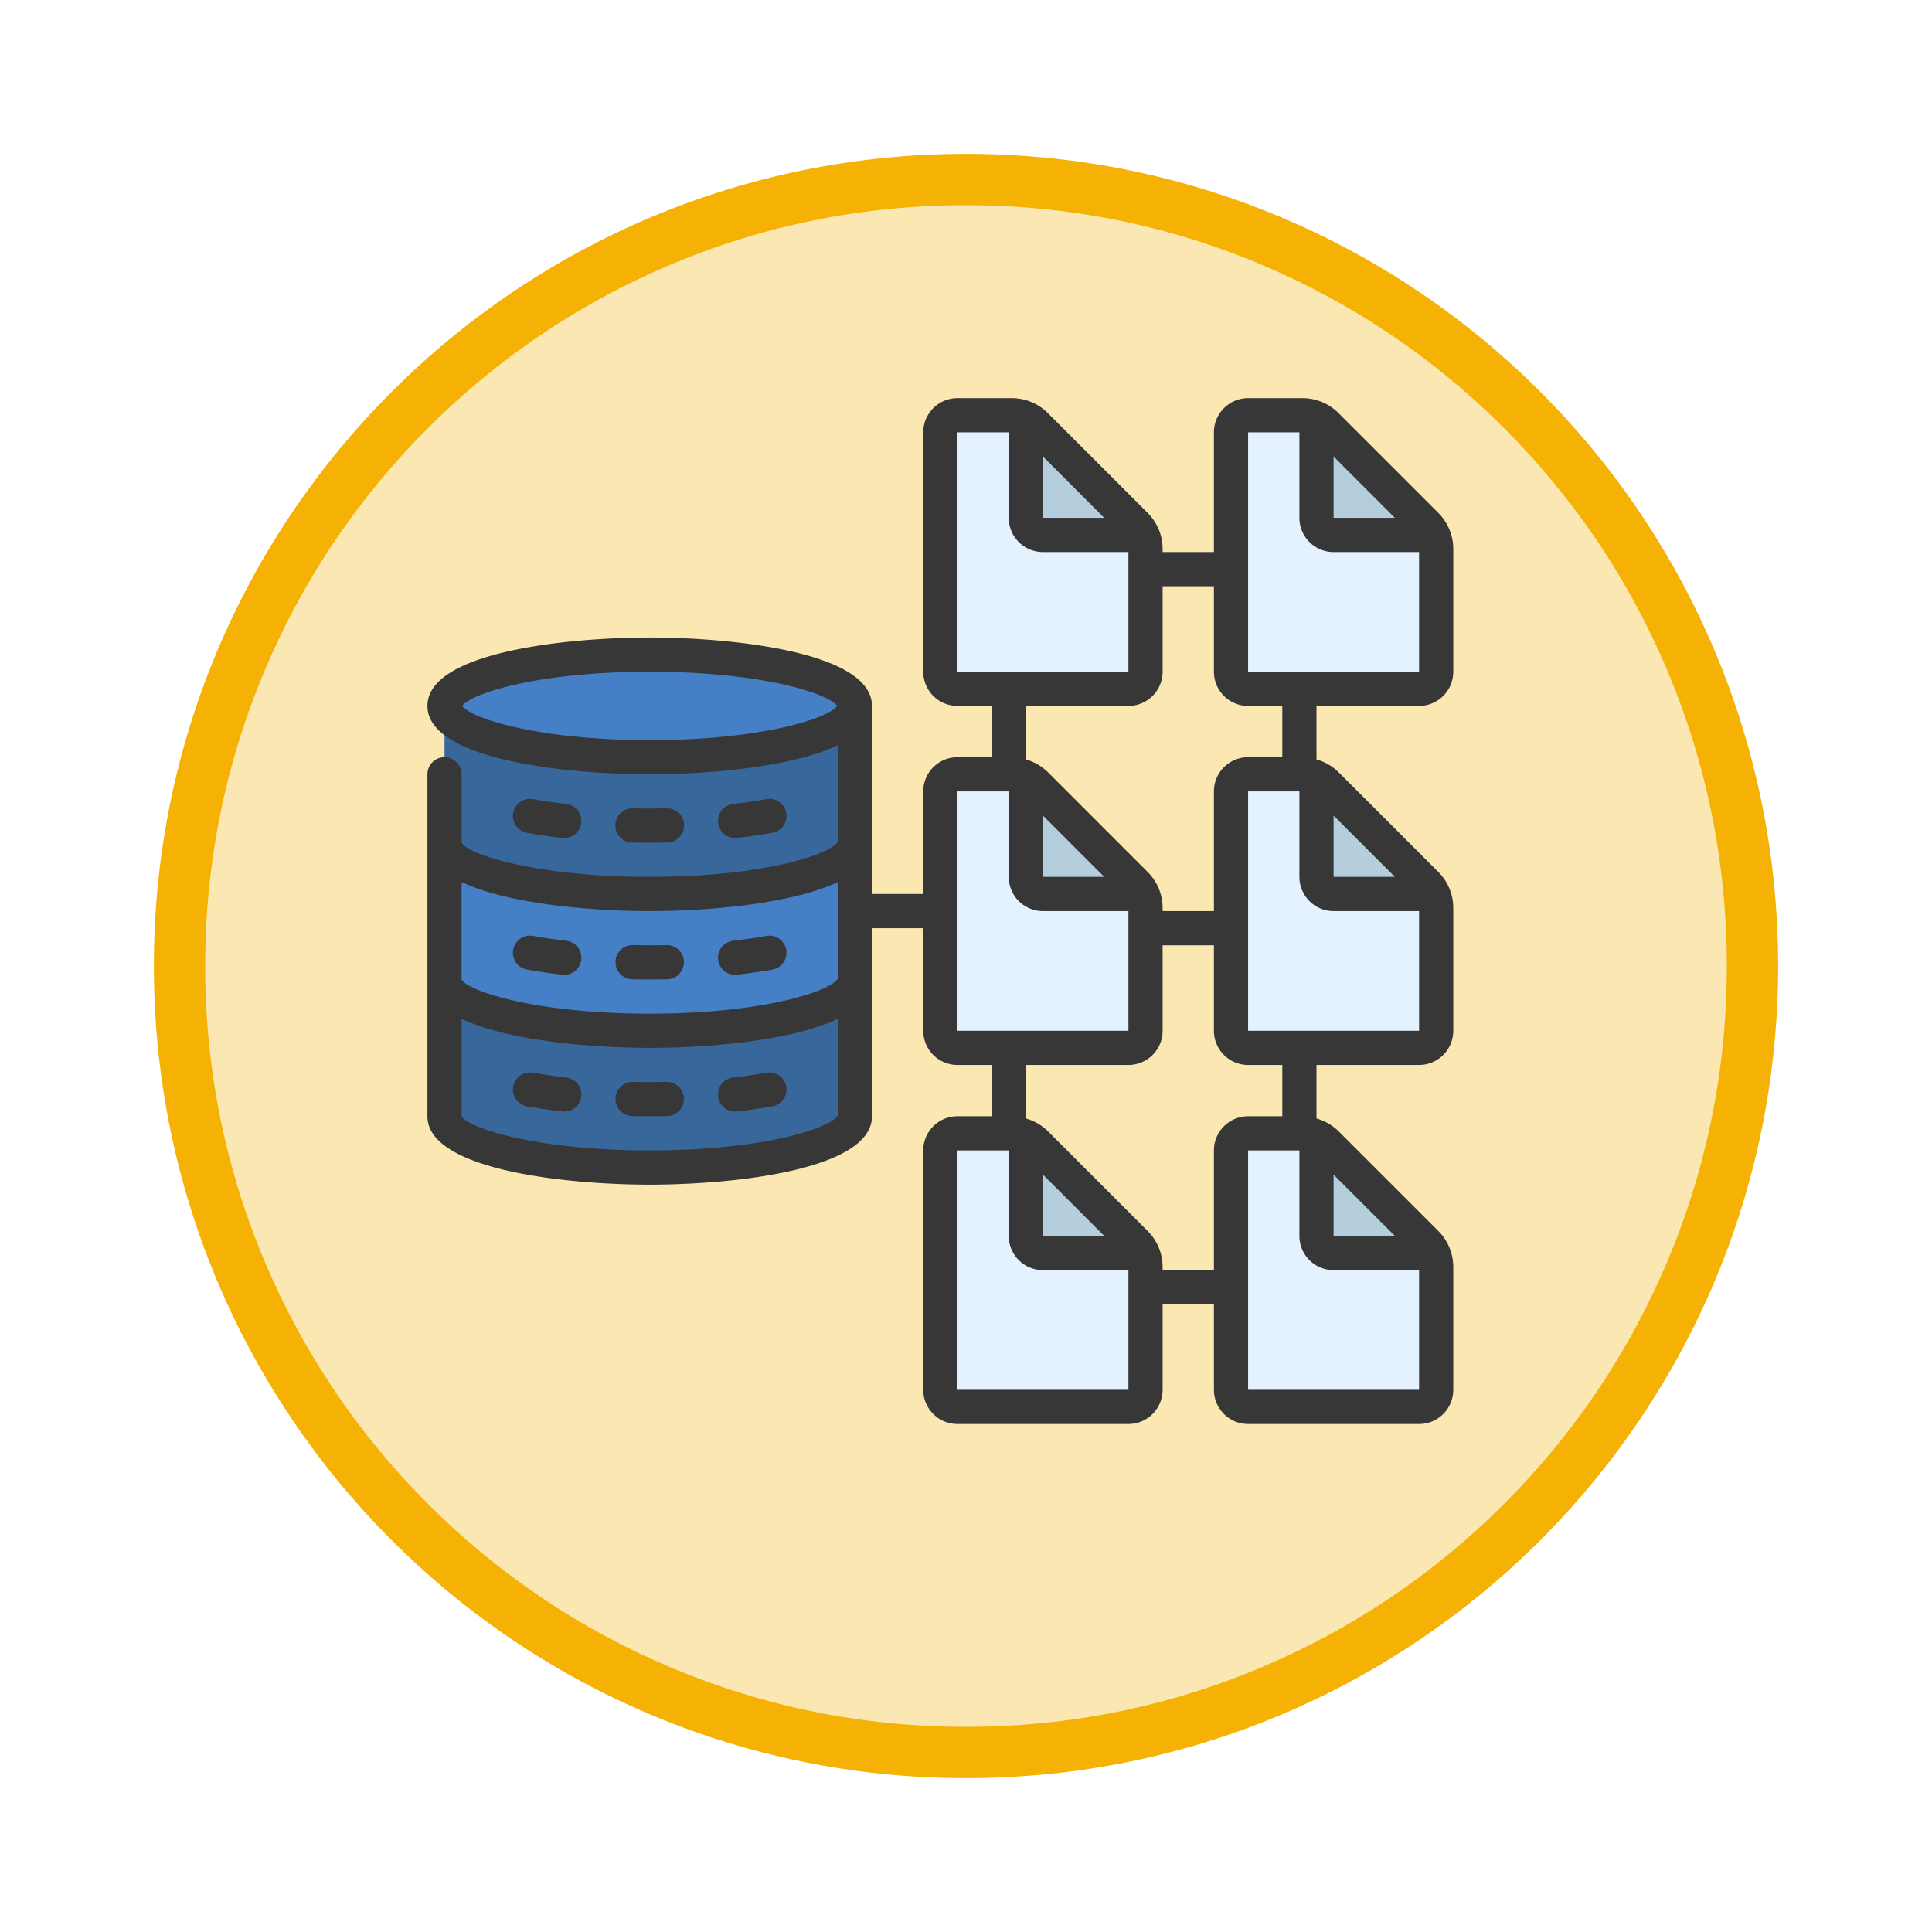 <svg xmlns="http://www.w3.org/2000/svg" xmlns:xlink="http://www.w3.org/1999/xlink" width="113" height="113" viewBox="0 0 113 113">
  <defs>
    <filter id="Trazado_982547" x="0" y="0" width="113" height="113" filterUnits="userSpaceOnUse">
      <feOffset dy="3" input="SourceAlpha"/>
      <feGaussianBlur stdDeviation="3" result="blur"/>
      <feFlood flood-opacity="0.161"/>
      <feComposite operator="in" in2="blur"/>
      <feComposite in="SourceGraphic"/>
    </filter>
  </defs>
  <g id="Grupo_1234621" data-name="Grupo 1234621" transform="translate(-1165 -1316.712)">
    <g id="Grupo_1223812" data-name="Grupo 1223812" transform="translate(0 -108)">
      <g id="Grupo_1211533" data-name="Grupo 1211533" transform="translate(840.229 -678)">
        <g id="Grupo_1210969" data-name="Grupo 1210969" transform="translate(333.771 2108.712)">
          <g id="Grupo_1210937" data-name="Grupo 1210937" transform="translate(0 0)">
            <g id="Grupo_1174742" data-name="Grupo 1174742">
              <g id="Grupo_1163948" data-name="Grupo 1163948">
                <g id="Grupo_1158168" data-name="Grupo 1158168" transform="translate(0)">
                  <g id="Grupo_1152576" data-name="Grupo 1152576">
                    <g id="Grupo_1148633" data-name="Grupo 1148633">
                      <g id="Grupo_1148525" data-name="Grupo 1148525">
                        <g transform="matrix(1, 0, 0, 1, -9, -6)" filter="url(#Trazado_982547)">
                          <g id="Trazado_982547-2" data-name="Trazado 982547" transform="translate(9 6)" fill="#fbe7b2">
                            <path d="M 47.5 93.5 C 41.289 93.5 35.265 92.284 29.595 89.886 C 24.118 87.569 19.198 84.252 14.973 80.027 C 10.748 75.802 7.431 70.882 5.114 65.405 C 2.716 59.735 1.5 53.711 1.5 47.5 C 1.5 41.289 2.716 35.265 5.114 29.595 C 7.431 24.118 10.748 19.198 14.973 14.973 C 19.198 10.748 24.118 7.431 29.595 5.114 C 35.265 2.716 41.289 1.5 47.5 1.5 C 53.711 1.5 59.735 2.716 65.405 5.114 C 70.882 7.431 75.802 10.748 80.027 14.973 C 84.252 19.198 87.569 24.118 89.886 29.595 C 92.284 35.265 93.5 41.289 93.5 47.5 C 93.5 53.711 92.284 59.735 89.886 65.405 C 87.569 70.882 84.252 75.802 80.027 80.027 C 75.802 84.252 70.882 87.569 65.405 89.886 C 59.735 92.284 53.711 93.5 47.5 93.5 Z" stroke="none"/>
                            <path d="M 47.5 3 C 41.491 3 35.664 4.176 30.18 6.496 C 24.881 8.737 20.122 11.946 16.034 16.034 C 11.946 20.122 8.737 24.881 6.496 30.18 C 4.176 35.664 3 41.491 3 47.5 C 3 53.509 4.176 59.336 6.496 64.82 C 8.737 70.119 11.946 74.878 16.034 78.966 C 20.122 83.054 24.881 86.263 30.18 88.504 C 35.664 90.824 41.491 92 47.5 92 C 53.509 92 59.336 90.824 64.82 88.504 C 70.119 86.263 74.878 83.054 78.966 78.966 C 83.054 74.878 86.263 70.119 88.504 64.82 C 90.824 59.336 92 53.509 92 47.5 C 92 41.491 90.824 35.664 88.504 30.18 C 86.263 24.881 83.054 20.122 78.966 16.034 C 74.878 11.946 70.119 8.737 64.82 6.496 C 59.336 4.176 53.509 3 47.5 3 M 47.5 0 C 73.734 0 95 21.266 95 47.5 C 95 73.734 73.734 95 47.5 95 C 21.266 95 0 73.734 0 47.5 C 0 21.266 21.266 0 47.5 0 Z" stroke="none" fill="#f5b104"/>
                          </g>
                        </g>
                      </g>
                    </g>
                  </g>
                </g>
              </g>
            </g>
          </g>
        </g>
      </g>
    </g>
    <g id="documentos_1_" data-name="documentos (1)" transform="translate(1190 1340)">
      <path id="Trazado_1235429" data-name="Trazado 1235429" d="M41.414,7.414,35.586,1.586A2,2,0,0,0,34.172,1H31a1,1,0,0,0-1,1V16a1,1,0,0,0,1,1H41a1,1,0,0,0,1-1V8.828a2,2,0,0,0-.586-1.414Z" fill="#e4f1ff"/>
      <path id="Trazado_1235430" data-name="Trazado 1235430" d="M25,18V42c0,1.657-5.373,3-12,3S1,43.657,1,42V18Z" fill="#38689b"/>
      <ellipse id="Elipse_12682" data-name="Elipse 12682" cx="12" cy="3" rx="12" ry="3" transform="translate(1 15)" fill="#4580c6"/>
      <path id="Trazado_1235431" data-name="Trazado 1235431" d="M1,34c0,1.657,5.373,3,12,3s12-1.343,12-3V26c0,1.657-5.373,3-12,3S1,27.657,1,26Z" fill="#4580c6"/>
      <path id="Trazado_1235432" data-name="Trazado 1235432" d="M41.82,8H36a1,1,0,0,1-1-1V1.18l.01.01a1.885,1.885,0,0,1,.58.4l5.82,5.82a1.885,1.885,0,0,1,.4.58Z" fill="#b5cedd"/>
      <path id="Trazado_1235433" data-name="Trazado 1235433" d="M41.414,28.414l-5.828-5.828A2,2,0,0,0,34.172,22H31a1,1,0,0,0-1,1V37a1,1,0,0,0,1,1H41a1,1,0,0,0,1-1V29.828a2,2,0,0,0-.586-1.414Z" fill="#e4f1ff"/>
      <path id="Trazado_1235434" data-name="Trazado 1235434" d="M41.82,29H36a1,1,0,0,1-1-1V22.18l.01.01a1.885,1.885,0,0,1,.58.4l5.82,5.82a1.885,1.885,0,0,1,.4.58Z" fill="#b5cedd"/>
      <path id="Trazado_1235435" data-name="Trazado 1235435" d="M58.414,7.414,52.586,1.586A2,2,0,0,0,51.172,1H48a1,1,0,0,0-1,1V16a1,1,0,0,0,1,1H58a1,1,0,0,0,1-1V8.828a2,2,0,0,0-.586-1.414Z" fill="#e4f1ff"/>
      <path id="Trazado_1235436" data-name="Trazado 1235436" d="M58.82,8H53a1,1,0,0,1-1-1V1.18l.01.01a1.885,1.885,0,0,1,.58.4l5.82,5.82a1.885,1.885,0,0,1,.4.58Z" fill="#b5cedd"/>
      <path id="Trazado_1235437" data-name="Trazado 1235437" d="M58.414,28.414l-5.828-5.828A2,2,0,0,0,51.172,22H48a1,1,0,0,0-1,1V37a1,1,0,0,0,1,1H58a1,1,0,0,0,1-1V29.828a2,2,0,0,0-.586-1.414Z" fill="#e4f1ff"/>
      <path id="Trazado_1235438" data-name="Trazado 1235438" d="M58.82,29H53a1,1,0,0,1-1-1V22.18l.01.01a1.885,1.885,0,0,1,.58.4l5.82,5.82a1.885,1.885,0,0,1,.4.58Z" fill="#b5cedd"/>
      <path id="Trazado_1235439" data-name="Trazado 1235439" d="M41.414,49.414l-5.828-5.828A2,2,0,0,0,34.172,43H31a1,1,0,0,0-1,1V58a1,1,0,0,0,1,1H41a1,1,0,0,0,1-1V50.828a2,2,0,0,0-.586-1.414Z" fill="#e4f1ff"/>
      <path id="Trazado_1235440" data-name="Trazado 1235440" d="M41.82,50H36a1,1,0,0,1-1-1V43.18l.01.01a1.885,1.885,0,0,1,.58.4l5.82,5.82a1.885,1.885,0,0,1,.4.58Z" fill="#b5cedd"/>
      <path id="Trazado_1235441" data-name="Trazado 1235441" d="M58.414,49.414l-5.828-5.828A2,2,0,0,0,51.172,43H48a1,1,0,0,0-1,1V58a1,1,0,0,0,1,1H58a1,1,0,0,0,1-1V50.828a2,2,0,0,0-.586-1.414Z" fill="#e4f1ff"/>
      <path id="Trazado_1235442" data-name="Trazado 1235442" d="M58.82,50H53a1,1,0,0,1-1-1V43.18l.01.01a1.885,1.885,0,0,1,.58.4l5.82,5.82a1.885,1.885,0,0,1,.4.58Z" fill="#b5cedd"/>
      <path id="Trazado_1235443" data-name="Trazado 1235443" d="M53.293.879A2.982,2.982,0,0,0,51.172,0H48a2,2,0,0,0-2,2V9H43V8.828a2.978,2.978,0,0,0-.879-2.121L36.293.879A2.982,2.982,0,0,0,34.172,0H31a2,2,0,0,0-2,2V16a2,2,0,0,0,2,2h2v3H31a2,2,0,0,0-2,2v6H26V18c0-3.157-8.172-4-13-4S0,14.843,0,18s8.172,4,13,4c3.339,0,8.272-.4,11-1.7v5.637c-.388.745-4.362,2.06-11,2.06C6.325,28,2.342,26.672,2,26V22a1,1,0,0,0-2,0V42c0,3.157,8.172,4,13,4s13-.843,13-4V31h3v6a2,2,0,0,0,2,2h2v3H31a2,2,0,0,0-2,2V58a2,2,0,0,0,2,2H41a2,2,0,0,0,2-2V53h3v5a2,2,0,0,0,2,2H58a2,2,0,0,0,2-2V50.828a2.978,2.978,0,0,0-.879-2.121l-5.828-5.828A2.98,2.98,0,0,0,52,42.13V39h6a2,2,0,0,0,2-2V29.828a2.978,2.978,0,0,0-.879-2.121l-5.828-5.828A2.98,2.98,0,0,0,52,21.13V18h6a2,2,0,0,0,2-2V8.828a2.978,2.978,0,0,0-.879-2.121ZM13,20C6.534,20,2.594,18.754,2.031,18c.563-.754,4.5-2,10.969-2s10.406,1.246,10.969,2C23.406,18.754,19.466,20,13,20ZM2,28.3C4.729,29.6,9.662,30,13,30s8.278-.405,11.005-1.7v5.633C23.637,34.679,19.659,36,13,36,6.325,36,2.342,34.672,2,34ZM13,44C6.325,44,2.342,42.672,2,42V36.3C4.729,37.6,9.662,38,13,38s8.283-.4,11.01-1.7v5.63C23.658,42.672,19.675,44,13,44ZM53,3.414,56.586,7H53ZM39.586,7H36V3.414ZM31,2h3V7a2,2,0,0,0,2,2h5v7H31Zm5,22.414L39.586,28H36ZM31,23h3v5a2,2,0,0,0,2,2h5v7H31Zm5,22.414L39.586,49H36ZM31,58V44h3v5a2,2,0,0,0,2,2h5v7Zm17,0V44h3v5a2,2,0,0,0,2,2h5v7Zm8.586-9H53V45.414ZM50,42H48a2,2,0,0,0-2,2v7H43v-.172a2.978,2.978,0,0,0-.879-2.121l-5.828-5.828A2.98,2.98,0,0,0,35,42.13V39h6a2,2,0,0,0,2-2V32h3v5a2,2,0,0,0,2,2h2Zm-2-5V23h3v5a2,2,0,0,0,2,2h5v7Zm8.586-9H53V24.414ZM50,21H48a2,2,0,0,0-2,2v7H43v-.172a2.978,2.978,0,0,0-.879-2.121l-5.828-5.828A2.98,2.98,0,0,0,35,21.13V18h6a2,2,0,0,0,2-2V11h3v5a2,2,0,0,0,2,2h2Zm-2-5V2h3V7a2,2,0,0,0,2,2h5v7Z" fill="#373737"/>
      <path id="Trazado_1235444" data-name="Trazado 1235444" d="M7.886,25.721A.9.9,0,0,0,8,25.728a1,1,0,0,0,.113-1.994c-.683-.079-1.333-.172-1.937-.282a1,1,0,0,0-.354,1.969C6.467,25.536,7.157,25.638,7.886,25.721Z" fill="#373737"/>
      <path id="Trazado_1235445" data-name="Trazado 1235445" d="M13,26q.516,0,1.021-.011a1,1,0,1,0-.021-2h-.021c-.646.014-1.312.014-1.958,0H12a1,1,0,0,0-.021,2Q12.485,26,13,26Z" fill="#373737"/>
      <path id="Trazado_1235446" data-name="Trazado 1235446" d="M18.114,25.721c.729-.083,1.419-.185,2.063-.3a1,1,0,0,0-.354-1.969c-.6.11-1.254.2-1.937.282A1,1,0,0,0,18,25.728a.9.9,0,0,0,.114-.007Z" fill="#373737"/>
      <path id="Trazado_1235447" data-name="Trazado 1235447" d="M5.823,33.421c.644.115,1.334.217,2.063.3A.9.9,0,0,0,8,33.728a1,1,0,0,0,.113-1.994c-.683-.079-1.333-.172-1.937-.282a1,1,0,0,0-.354,1.969Z" fill="#373737"/>
      <path id="Trazado_1235448" data-name="Trazado 1235448" d="M11.979,33.989Q12.485,34,13,34t1.021-.011a1,1,0,0,0-.042-2c-.646.014-1.312.014-1.958,0a.988.988,0,0,0-1.021.98,1,1,0,0,0,.979,1.02Z" fill="#373737"/>
      <path id="Trazado_1235449" data-name="Trazado 1235449" d="M18,33.728a.9.9,0,0,0,.115-.007c.729-.083,1.419-.185,2.063-.3a1,1,0,0,0-.354-1.969c-.6.11-1.254.2-1.937.282A1,1,0,0,0,18,33.728Z" fill="#373737"/>
      <path id="Trazado_1235450" data-name="Trazado 1235450" d="M8.114,39.734c-.683-.079-1.333-.172-1.937-.282a1,1,0,0,0-.354,1.969c.644.115,1.334.217,2.063.3A.9.9,0,0,0,8,41.728a1,1,0,0,0,.113-1.994Z" fill="#373737"/>
      <path id="Trazado_1235451" data-name="Trazado 1235451" d="M13.979,39.989c-.646.014-1.312.014-1.958,0a1,1,0,1,0-.042,2Q12.485,42,13,42t1.021-.011a1,1,0,1,0-.042-2Z" fill="#373737"/>
      <path id="Trazado_1235452" data-name="Trazado 1235452" d="M19.823,39.452c-.6.11-1.254.2-1.937.282A1,1,0,0,0,18,41.728a.9.9,0,0,0,.115-.007c.729-.083,1.419-.185,2.063-.3a1,1,0,0,0-.354-1.969Z" fill="#373737"/>
    </g>
  </g>
</svg>
